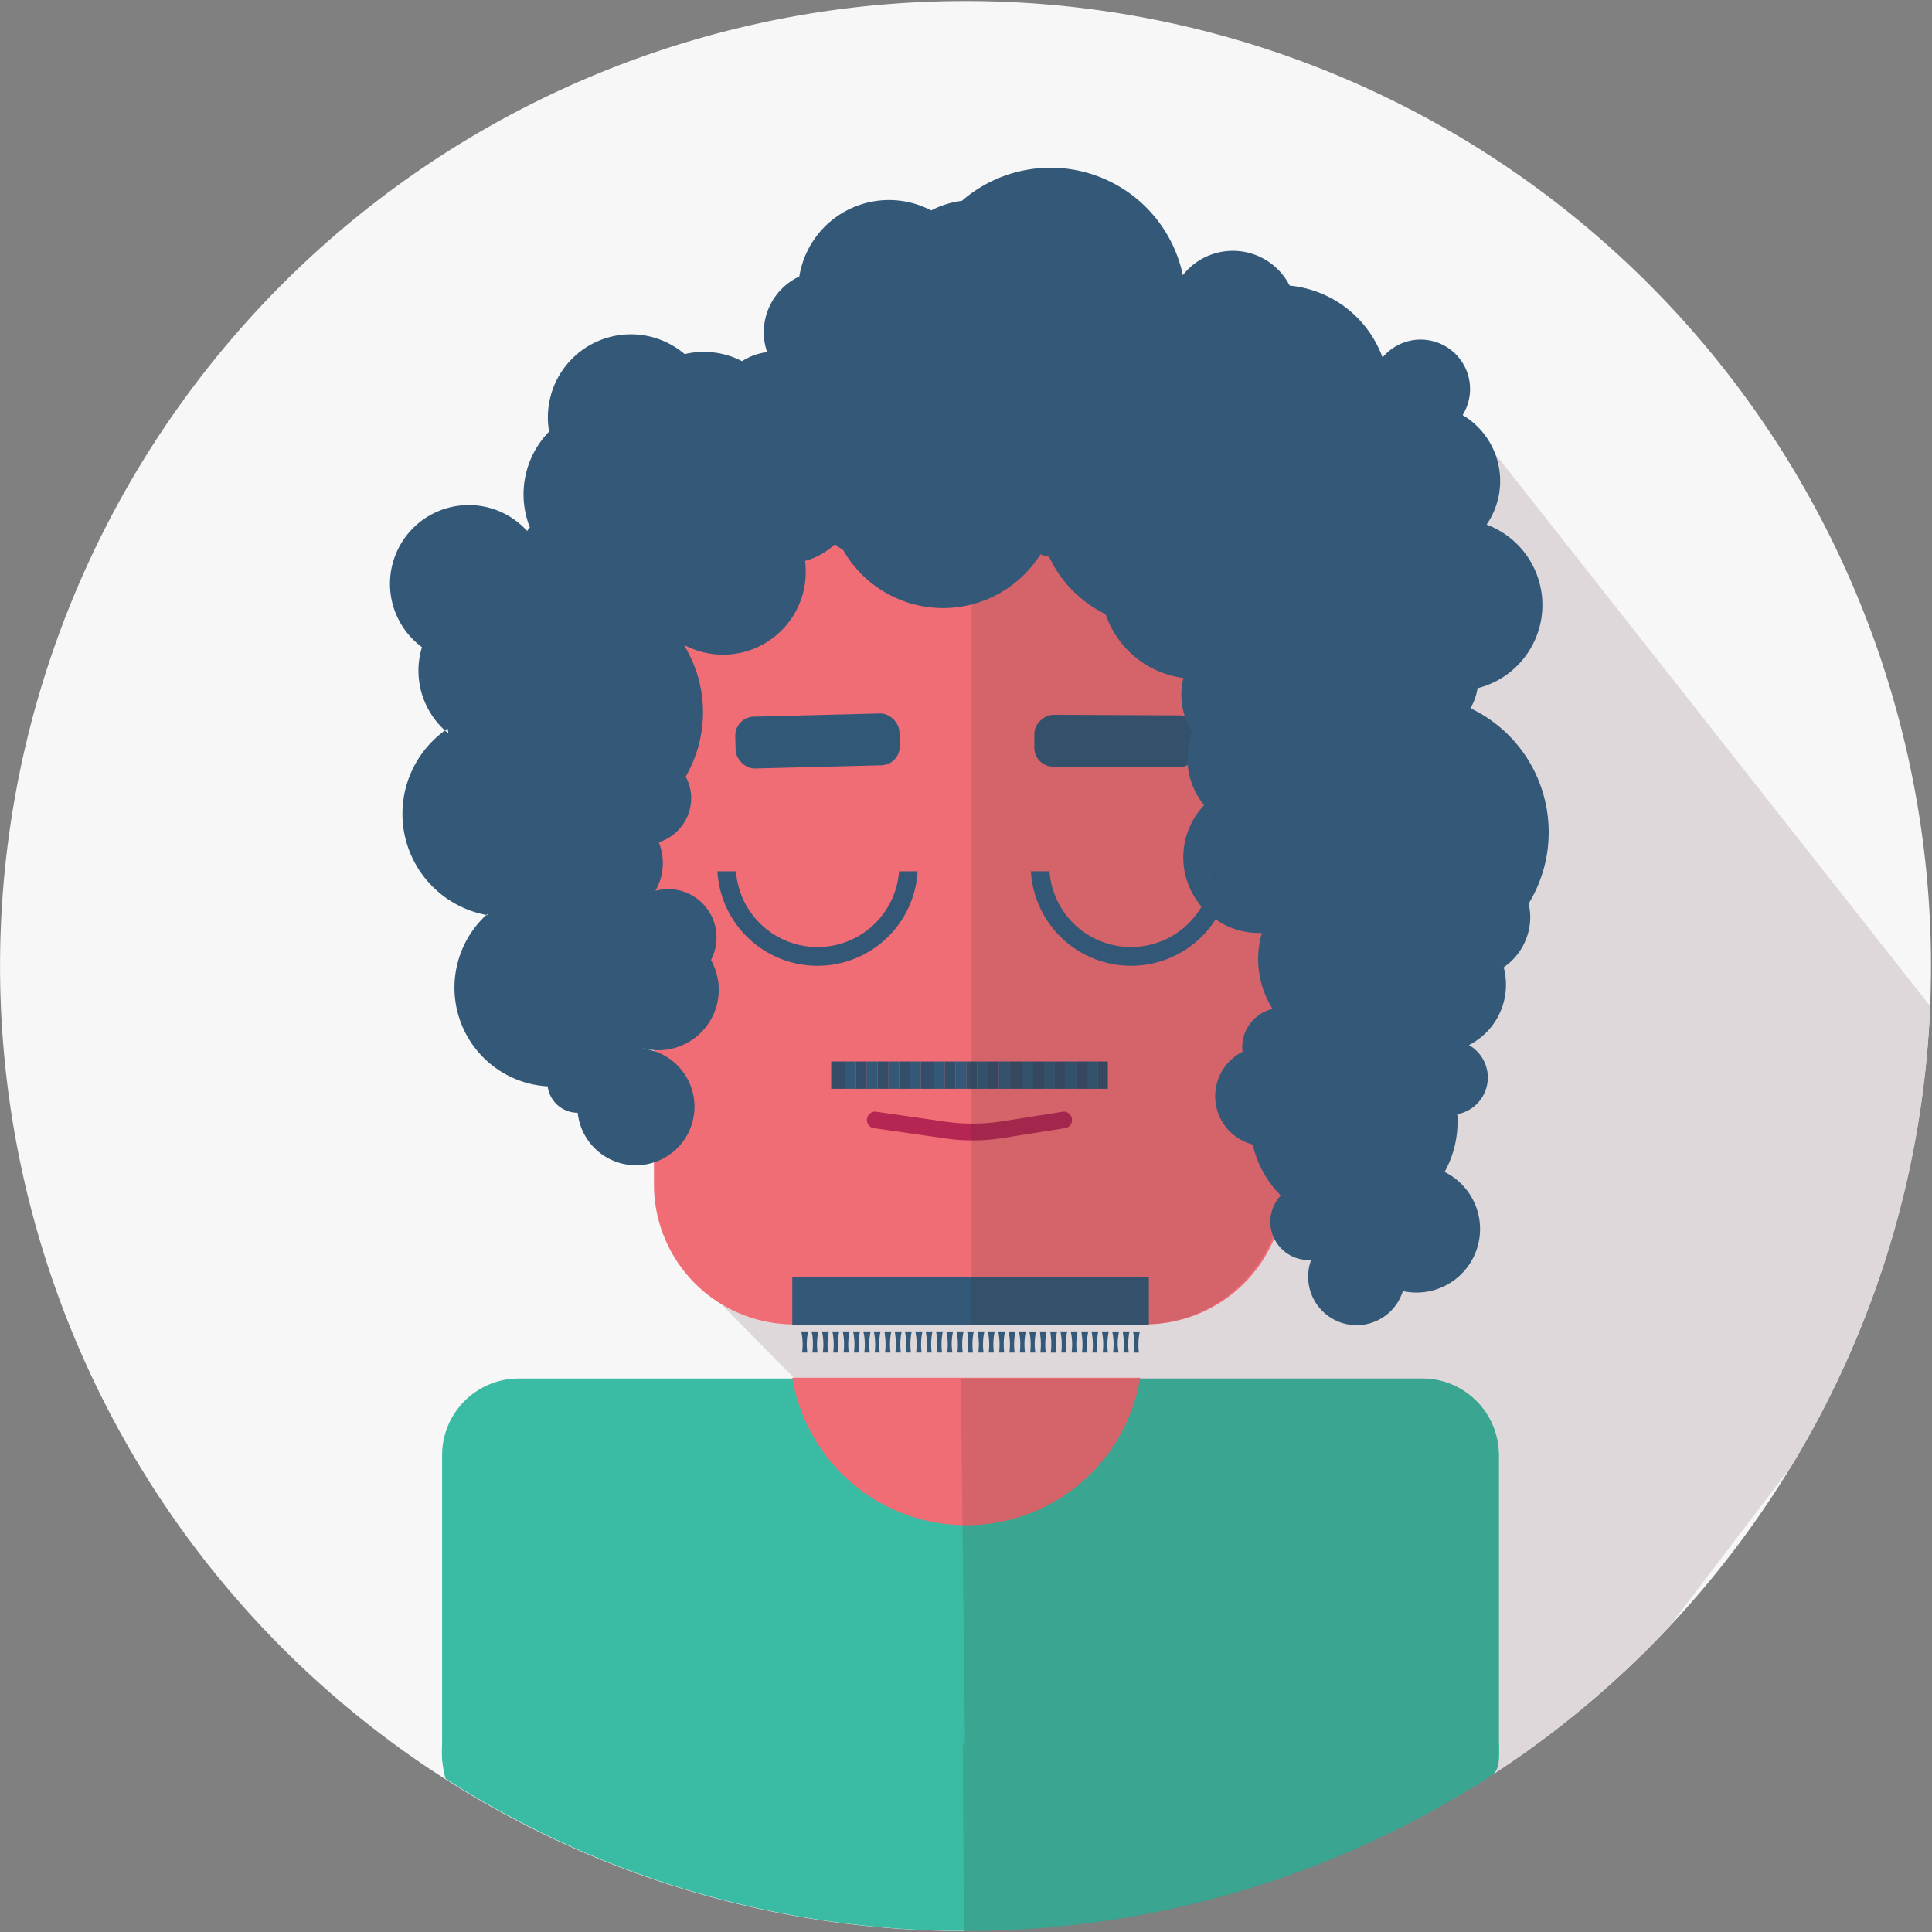 <svg id="Layer_1" data-name="Layer 1" xmlns="http://www.w3.org/2000/svg" viewBox="0 0 349.17 349.17"><rect x="0" y="0" width="349.17" height="349.17" fill="#808080" stroke="none"/><defs><style>.cls-1{fill:#f7f7f7;}.cls-2{fill:#ded8da;}.cls-3{fill:#f06d76;}.cls-4{fill:#b52652;}.cls-5{fill:#344d68;}.cls-6{fill:#335878;}.cls-7{fill:#6bc1c1;}.cls-8{fill:#39bca3;}.cls-9{fill:#325878;}.cls-10{fill:#3f2b2d;opacity:0.15;isolation:isolate;}.cls-11{fill:#325777;}</style></defs><title>meAtSleep</title><path class="cls-1" d="M174.58.19A174.4,174.4,0,0,0,174.25,349L174,315.12h.36l-.75-66H257A13.87,13.87,0,0,1,270.9,263V316.3h-.45a26.56,26.56,0,0,1-.58,4.36A174.4,174.4,0,0,0,174.58.19Z"/><path class="cls-2" d="M265.13,75.55,129.94,235.28,174,280l-.35-30.87H257A13.87,13.87,0,0,1,270.9,263V316.3h-.45a26.56,26.56,0,0,1-.58,4.36,175.62,175.62,0,0,0,31.75-26.6L323.75,265a173.43,173.43,0,0,0,25.08-83.17Z"/><path class="cls-3" d="M143.49,96.42H214a18.25,18.25,0,0,1,18.25,18.25h0v99.39a25.3,25.3,0,0,1-25.3,25.3H143.49a25.3,25.3,0,0,1-25.3-25.3V121.71A25.3,25.3,0,0,1,143.49,96.42Z"/><path class="cls-4" d="M158.19,200.9l12.65,1.82a34.73,34.73,0,0,0,10.33-.07l11.06-1.75a1.52,1.52,0,0,1,1.52,1.52h0a1.51,1.51,0,0,1-1.52,1.51l-11.06,1.75a34.4,34.4,0,0,1-10.33.07l-12.65-1.82a1.51,1.51,0,0,1-1.52-1.51h0A1.52,1.52,0,0,1,158.19,200.9Z"/><polygon class="cls-5" points="200.21 191.84 200.21 196.78 198.45 196.78 198.45 196.57 198.45 192.06 198.45 191.84 200.21 191.84"/><polygon class="cls-6" points="198.45 196.57 198.45 196.78 196.5 196.78 196.5 196.57 196.5 192.06 196.5 191.84 198.45 191.84 198.45 192.06 198.45 196.57"/><polygon class="cls-5" points="196.5 196.57 196.5 196.78 194.55 196.78 194.55 196.57 194.55 192.06 194.55 191.84 196.5 191.84 196.5 192.06 196.5 196.57"/><polygon class="cls-6" points="194.55 196.57 194.55 196.78 192.59 196.78 192.59 196.57 192.59 192.06 192.59 191.84 194.55 191.84 194.55 192.06 194.55 196.57"/><polygon class="cls-5" points="192.59 196.57 192.59 196.78 190.64 196.78 190.64 196.57 190.64 192.06 190.64 191.84 192.59 191.84 192.59 192.06 192.59 196.57"/><polygon class="cls-6" points="190.64 196.57 190.64 196.78 188.69 196.78 188.69 196.57 188.69 192.06 188.69 191.84 190.64 191.84 190.64 192.06 190.64 196.57"/><polygon class="cls-5" points="188.69 196.57 188.69 196.78 186.74 196.78 186.74 196.57 186.74 192.06 186.74 191.84 188.69 191.84 188.69 192.06 188.69 196.57"/><polygon class="cls-6" points="186.74 196.57 186.74 196.78 184.78 196.78 184.78 196.57 184.78 192.06 184.78 191.84 186.74 191.84 186.74 192.06 186.74 196.57"/><polygon class="cls-5" points="184.78 196.57 184.78 196.78 182.44 196.78 182.44 196.57 182.44 192.06 182.44 191.84 184.78 191.84 184.78 192.06 184.78 196.57"/><polygon class="cls-6" points="182.44 196.57 182.44 196.78 180.49 196.78 180.49 196.57 180.49 192.06 180.49 191.84 182.44 191.84 182.44 192.06 182.44 196.57"/><polygon class="cls-5" points="180.49 196.57 180.49 196.78 178.53 196.78 178.53 196.57 178.53 192.06 178.53 191.84 180.49 191.84 180.49 192.06 180.49 196.57"/><polygon class="cls-6" points="178.53 196.57 178.53 196.78 176.58 196.78 176.58 196.57 176.58 192.06 176.58 191.84 178.53 191.84 178.53 192.06 178.53 196.57"/><polygon class="cls-5" points="176.58 196.57 176.58 196.78 174.63 196.78 174.63 196.57 174.63 192.06 174.63 191.84 176.58 191.84 176.58 192.06 176.58 196.57"/><polygon class="cls-6" points="174.63 196.57 174.63 196.78 172.68 196.78 172.68 196.57 172.68 192.06 172.68 191.84 174.63 191.84 174.63 192.06 174.63 196.57"/><polygon class="cls-5" points="172.68 196.57 172.68 196.78 170.72 196.78 170.72 196.57 170.72 192.06 170.72 191.84 172.68 191.84 172.68 192.06 172.68 196.57"/><polygon class="cls-6" points="170.72 196.57 170.72 196.78 168.77 196.78 168.77 196.57 168.77 192.06 168.77 191.84 170.72 191.84 170.72 192.06 170.72 196.57"/><polygon class="cls-5" points="168.77 196.57 168.77 196.78 166.43 196.78 166.43 196.57 166.43 192.06 166.43 191.84 168.77 191.84 168.77 192.06 168.77 196.57"/><polygon class="cls-6" points="166.43 196.57 166.43 196.78 164.47 196.78 164.47 196.57 164.47 192.06 164.47 191.84 166.43 191.84 166.43 192.06 166.43 196.57"/><polygon class="cls-5" points="164.47 196.57 164.47 196.78 162.52 196.78 162.52 196.57 162.52 192.06 162.52 191.84 164.47 191.84 164.47 192.06 164.47 196.57"/><polygon class="cls-6" points="162.52 196.57 162.52 196.78 160.57 196.78 160.57 196.57 160.57 192.06 160.57 191.84 162.52 191.84 162.52 192.06 162.52 196.57"/><polygon class="cls-5" points="160.57 196.57 160.57 196.78 158.62 196.78 158.62 196.57 158.62 192.06 158.62 191.84 160.57 191.84 160.57 192.06 160.57 196.57"/><polygon class="cls-6" points="158.62 196.57 158.62 196.78 156.66 196.78 156.66 196.57 156.66 192.06 156.66 191.84 158.62 191.84 158.62 192.06 158.62 196.57"/><polygon class="cls-5" points="156.66 196.57 156.66 196.78 154.71 196.78 154.71 196.57 154.71 192.06 154.71 191.84 156.66 191.84 156.66 192.06 156.66 196.57"/><polygon class="cls-6" points="154.71 196.57 154.71 196.78 152.76 196.78 152.76 196.57 152.76 192.06 152.76 191.84 154.71 191.84 154.71 192.06 154.71 196.57"/><polygon class="cls-5" points="152.76 196.57 152.76 196.78 150.22 196.78 150.22 191.84 152.76 191.84 152.76 192.06 152.76 196.57"/><path class="cls-7" d="M242.78,284.07a.59.59,0,0,0,.59-.58.59.59,0,1,0-1.18,0A.59.59,0,0,0,242.78,284.07Z"/><path class="cls-8" d="M80.53,321.47a174.51,174.51,0,0,0,189.38-.83c1.3-1.37,1-3.65,1-5.52H79.92A18.26,18.26,0,0,0,80.53,321.47Z"/><path class="cls-8" d="M270.9,263l0,54.85-191,.42V263a13.87,13.87,0,0,1,13.86-13.86H257A13.87,13.87,0,0,1,270.9,263Z"/><path class="cls-3" d="M206.07,249a31.87,31.87,0,0,1-62.88,0"/><path class="cls-6" d="M189.9,241.34A11.45,11.45,0,0,1,190,243a10.14,10.14,0,0,1-.1,1.46h1a11.8,11.8,0,0,1-.1-1.46,11.48,11.48,0,0,1,.12-1.66,5.42,5.42,0,0,1,.14-.7h-1.27A5.57,5.57,0,0,1,189.9,241.34Z"/><path class="cls-6" d="M176.79,241.34a11.45,11.45,0,0,1,.12,1.65,11.8,11.8,0,0,1-.1,1.46h.95a10.14,10.14,0,0,1-.1-1.46,11.48,11.48,0,0,1,.12-1.66,5.42,5.42,0,0,1,.14-.7h-1.27C176.71,240.86,176.75,241.1,176.79,241.34Z"/><path class="cls-6" d="M186.15,241.34a11.45,11.45,0,0,1,.12,1.65,10.13,10.13,0,0,1-.09,1.46h.94A11.8,11.8,0,0,1,187,243a11.48,11.48,0,0,1,.12-1.66c0-.24.08-.47.14-.7H186C186.07,240.86,186.12,241.1,186.15,241.34Z"/><path class="cls-6" d="M188,241.34a11.45,11.45,0,0,1,.12,1.65,11.8,11.8,0,0,1-.1,1.46H189a11.8,11.8,0,0,1-.09-1.46,11.48,11.48,0,0,1,.12-1.66,5.42,5.42,0,0,1,.14-.7h-1.27C188,240.86,188,241.1,188,241.34Z"/><path class="cls-6" d="M184.28,241.34a11.45,11.45,0,0,1,.12,1.65,10.14,10.14,0,0,1-.1,1.46h.95a11.8,11.8,0,0,1-.1-1.46,11.48,11.48,0,0,1,.12-1.66,5.42,5.42,0,0,1,.14-.7h-1.27A5.57,5.57,0,0,1,184.28,241.34Z"/><path class="cls-6" d="M178.66,241.34a11.45,11.45,0,0,1,.12,1.65,10.14,10.14,0,0,1-.1,1.46h.95a11.8,11.8,0,0,1-.1-1.46,11.48,11.48,0,0,1,.12-1.66,5.42,5.42,0,0,1,.14-.7h-1.27A5.57,5.57,0,0,1,178.66,241.34Z"/><path class="cls-6" d="M182.41,241.34a11.45,11.45,0,0,1,.12,1.65,11.8,11.8,0,0,1-.1,1.46h.94a11.8,11.8,0,0,1-.09-1.46,11.48,11.48,0,0,1,.12-1.66,5.42,5.42,0,0,1,.14-.7h-1.27C182.33,240.86,182.37,241.1,182.41,241.34Z"/><path class="cls-6" d="M180.53,241.34a11.45,11.45,0,0,1,.12,1.65,10.13,10.13,0,0,1-.09,1.46h.94a11.8,11.8,0,0,1-.1-1.46,11.48,11.48,0,0,1,.12-1.66c0-.24.09-.47.14-.7H180.4C180.45,240.86,180.5,241.1,180.53,241.34Z"/><path class="cls-6" d="M197.39,241.34a11.45,11.45,0,0,1,.12,1.65,10.13,10.13,0,0,1-.09,1.46h.94a11.8,11.8,0,0,1-.1-1.46,11.48,11.48,0,0,1,.12-1.66c0-.24.08-.47.14-.7h-1.26C197.31,240.86,197.36,241.1,197.39,241.34Z"/><path class="cls-6" d="M203,241.34a11.45,11.45,0,0,1,.12,1.65,10.13,10.13,0,0,1-.09,1.46H204a11.8,11.8,0,0,1-.1-1.46,11.48,11.48,0,0,1,.12-1.66c0-.24.08-.47.14-.7h-1.27A5.57,5.57,0,0,1,203,241.34Z"/><path class="cls-6" d="M201.14,241.34a11.45,11.45,0,0,1,.12,1.65,10.14,10.14,0,0,1-.1,1.46h1A11.8,11.8,0,0,1,202,243a11.48,11.48,0,0,1,.12-1.66,5.42,5.42,0,0,1,.14-.7H201A5.57,5.57,0,0,1,201.14,241.34Z"/><path class="cls-6" d="M204.89,241.34A11.45,11.45,0,0,1,205,243a11.8,11.8,0,0,1-.1,1.46h.94a11.8,11.8,0,0,1-.09-1.46,11.48,11.48,0,0,1,.12-1.66,5.42,5.42,0,0,1,.14-.7h-1.27C204.81,240.86,204.85,241.1,204.89,241.34Z"/><path class="cls-6" d="M199.27,241.34a11.45,11.45,0,0,1,.12,1.65,11.8,11.8,0,0,1-.1,1.46h.94a11.8,11.8,0,0,1-.09-1.46,11.48,11.48,0,0,1,.12-1.66,5.42,5.42,0,0,1,.14-.7h-1.27C199.19,240.86,199.23,241.1,199.27,241.34Z"/><path class="cls-6" d="M191.77,241.34a11.45,11.45,0,0,1,.12,1.65,10.13,10.13,0,0,1-.09,1.46h.94a11.8,11.8,0,0,1-.1-1.46,11.48,11.48,0,0,1,.12-1.66c0-.24.08-.47.14-.7h-1.26C191.69,240.86,191.74,241.1,191.77,241.34Z"/><path class="cls-6" d="M193.65,241.34a11.45,11.45,0,0,1,.12,1.65,11.8,11.8,0,0,1-.1,1.46h.94a11.8,11.8,0,0,1-.09-1.46,11.48,11.48,0,0,1,.12-1.66,5.42,5.42,0,0,1,.14-.7h-1.27C193.57,240.86,193.61,241.1,193.65,241.34Z"/><path class="cls-6" d="M195.52,241.34a11.45,11.45,0,0,1,.12,1.65,10.14,10.14,0,0,1-.1,1.46h1a11.8,11.8,0,0,1-.1-1.46,11.48,11.48,0,0,1,.12-1.66,5.42,5.42,0,0,1,.14-.7h-1.27A5.57,5.57,0,0,1,195.52,241.34Z"/><path class="cls-6" d="M174.91,241.34A11.45,11.45,0,0,1,175,243a10.13,10.13,0,0,1-.09,1.46h.94a11.8,11.8,0,0,1-.1-1.46,11.48,11.48,0,0,1,.12-1.66c0-.24.09-.47.14-.7h-1.26C174.83,240.86,174.88,241.1,174.91,241.34Z"/><path class="cls-6" d="M156.18,241.34a11.45,11.45,0,0,1,.12,1.65,10.14,10.14,0,0,1-.1,1.46h1a11.8,11.8,0,0,1-.1-1.46,11.48,11.48,0,0,1,.12-1.66,5.42,5.42,0,0,1,.14-.7H156A5.57,5.57,0,0,1,156.18,241.34Z"/><path class="cls-6" d="M152.44,241.34a11.43,11.43,0,0,1,.11,1.65,10.13,10.13,0,0,1-.09,1.46h.94a11.8,11.8,0,0,1-.1-1.46,11.48,11.48,0,0,1,.12-1.66c0-.24.09-.47.14-.7H152.3C152.35,240.86,152.4,241.1,152.44,241.34Z"/><path class="cls-6" d="M154.31,241.34a11.45,11.45,0,0,1,.12,1.65,11.8,11.8,0,0,1-.1,1.46h.95a10.14,10.14,0,0,1-.1-1.46,11.48,11.48,0,0,1,.12-1.66,5.42,5.42,0,0,1,.14-.7h-1.27A5.57,5.57,0,0,1,154.31,241.34Z"/><path class="cls-6" d="M148.69,241.34a11.45,11.45,0,0,1,.12,1.65,11.8,11.8,0,0,1-.1,1.46h.95a10.14,10.14,0,0,1-.1-1.46,11.48,11.48,0,0,1,.12-1.66,5.42,5.42,0,0,1,.14-.7h-1.27A5.57,5.57,0,0,1,148.69,241.34Z"/><path class="cls-6" d="M150.56,241.34a11.45,11.45,0,0,1,.12,1.65,10.14,10.14,0,0,1-.1,1.46h.95a11.8,11.8,0,0,1-.1-1.46,11.48,11.48,0,0,1,.12-1.66,5.42,5.42,0,0,1,.14-.7h-1.27A5.57,5.57,0,0,1,150.56,241.34Z"/><polygon class="cls-6" points="205.68 230.78 203.72 230.78 201.77 230.78 199.82 230.78 197.87 230.78 195.91 230.78 193.96 230.78 192.01 230.78 190.06 230.78 188.1 230.78 186.15 230.78 184.2 230.78 182.24 230.78 180.29 230.78 178.34 230.78 176.39 230.78 174.43 230.78 172.48 230.78 170.53 230.78 168.57 230.78 166.62 230.78 164.67 230.78 162.72 230.78 160.76 230.78 158.81 230.78 156.86 230.78 154.91 230.78 152.95 230.78 151 230.78 149.05 230.78 147.09 230.78 145.14 230.78 143.19 230.78 143.19 231.17 143.19 239.49 207.63 239.49 207.63 231.17 207.63 230.78 205.68 230.78"/><path class="cls-6" d="M146.82,241.34a12.17,12.17,0,0,1,0,3.11h.94a11.8,11.8,0,0,1-.1-1.46,11.48,11.48,0,0,1,.12-1.66c0-.24.09-.47.14-.7h-1.26C146.73,240.86,146.78,241.1,146.82,241.34Z"/><path class="cls-6" d="M173,241.34a11.45,11.45,0,0,1,.12,1.65,10.14,10.14,0,0,1-.1,1.46H174a11.8,11.8,0,0,1-.1-1.46,11.48,11.48,0,0,1,.12-1.66,5.42,5.42,0,0,1,.14-.7H172.9A5.57,5.57,0,0,1,173,241.34Z"/><path class="cls-6" d="M144.94,241.34a11.45,11.45,0,0,1,.12,1.65,10.14,10.14,0,0,1-.1,1.46h.95a11.8,11.8,0,0,1-.1-1.46,11.48,11.48,0,0,1,.12-1.66,5.42,5.42,0,0,1,.14-.7H144.8A5.57,5.57,0,0,1,144.94,241.34Z"/><path class="cls-6" d="M169.29,241.34a11.45,11.45,0,0,1,.12,1.65,10.13,10.13,0,0,1-.09,1.46h.94a11.8,11.8,0,0,1-.1-1.46,11.48,11.48,0,0,1,.12-1.66c0-.24.09-.47.14-.7h-1.26C169.21,240.86,169.26,241.1,169.29,241.34Z"/><path class="cls-6" d="M167.42,241.34a11.45,11.45,0,0,1,.12,1.65,10.14,10.14,0,0,1-.1,1.46h.95a11.8,11.8,0,0,1-.1-1.46,11.48,11.48,0,0,1,.12-1.66,5.42,5.42,0,0,1,.14-.7h-1.27A5.57,5.57,0,0,1,167.42,241.34Z"/><path class="cls-6" d="M158.05,241.34a11.45,11.45,0,0,1,.12,1.65,10.13,10.13,0,0,1-.09,1.46H159a11.8,11.8,0,0,1-.1-1.46,11.48,11.48,0,0,1,.12-1.66c0-.24.09-.47.14-.7h-1.26C158,240.86,158,241.1,158.05,241.34Z"/><path class="cls-6" d="M165.55,241.34a11.45,11.45,0,0,1,.12,1.65,11.8,11.8,0,0,1-.1,1.46h1a10.14,10.14,0,0,1-.1-1.46,11.48,11.48,0,0,1,.12-1.66,5.42,5.42,0,0,1,.14-.7h-1.27C165.47,240.86,165.51,241.1,165.55,241.34Z"/><path class="cls-6" d="M171.17,241.34a11.45,11.45,0,0,1,.12,1.65,11.8,11.8,0,0,1-.1,1.46h.95A10.14,10.14,0,0,1,172,243a11.48,11.48,0,0,1,.12-1.66,5.42,5.42,0,0,1,.14-.7H171C171.09,240.86,171.13,241.1,171.17,241.34Z"/><path class="cls-6" d="M159.93,241.34a11.45,11.45,0,0,1,.12,1.65,11.8,11.8,0,0,1-.1,1.46h1a10.14,10.14,0,0,1-.1-1.46,11.48,11.48,0,0,1,.12-1.66,5.42,5.42,0,0,1,.14-.7h-1.27A5.57,5.57,0,0,1,159.93,241.34Z"/><path class="cls-6" d="M161.8,241.34a11.45,11.45,0,0,1,.12,1.65,10.14,10.14,0,0,1-.1,1.46h1a11.8,11.8,0,0,1-.1-1.46,11.48,11.48,0,0,1,.12-1.66,5.42,5.42,0,0,1,.14-.7h-1.27A5.57,5.57,0,0,1,161.8,241.34Z"/><path class="cls-6" d="M163.67,241.34a11.45,11.45,0,0,1,.12,1.65,10.13,10.13,0,0,1-.09,1.46h.94a11.8,11.8,0,0,1-.1-1.46,11.48,11.48,0,0,1,.12-1.66c0-.24.09-.47.14-.7h-1.26C163.59,240.86,163.64,241.1,163.67,241.34Z"/><rect class="cls-9" x="197.09" y="119.09" width="9.37" height="29.68" rx="3.42" transform="translate(66.9 335.07) rotate(-89.73)"/><rect class="cls-9" x="132.91" y="129.24" width="29.68" height="9.37" rx="3.42" transform="translate(-3.32 3.75) rotate(-1.44)"/><path class="cls-10" d="M175.6,96.41h31a25.3,25.3,0,0,1,25.29,25.3h0v92.35a25.29,25.29,0,0,1-25.29,25.29h-31Z"/><path class="cls-6" d="M279.89,150.43A24.77,24.77,0,0,0,265.75,128a10.51,10.51,0,0,0,1.29-3.62,15.51,15.51,0,0,0,1.63-29.57,13.87,13.87,0,0,0-3.54-19.29c-.26-.17-.52-.34-.79-.5a8.93,8.93,0,0,0-14.47-10.4,19.87,19.87,0,0,0-16.79-13,11.51,11.51,0,0,0-19.22-2l-.12.14a.58.58,0,0,0,0-.18,24.43,24.43,0,0,0-39.9-13.28,16.4,16.4,0,0,0-5.55,1.73,16.42,16.42,0,0,0-23.83,11.94,11.13,11.13,0,0,0-5.82,13.67,10.86,10.86,0,0,0-4.53,1.64A15,15,0,0,0,123.74,64a15,15,0,0,0-24.5,14,16.24,16.24,0,0,0-3.48,17.32l-.5.64a14.23,14.23,0,1,0-19,21,14.59,14.59,0,0,0,4.16,15.06l.5-.35c0,.3.08.6.14.9l-.64-.55a18.6,18.6,0,0,0,6.84,33.21l.63.13.19-.17a1.6,1.6,0,0,0,0,.21l-.24,0q-.4.38-.78.78a17.87,17.87,0,0,0,11.92,30.16,5.47,5.47,0,0,0,5.43,4.77h0a10.58,10.58,0,1,0,12.32-11.52l-.41-.05a.13.13,0,0,0,0-.06l.43.1a10.93,10.93,0,0,0,11.74-16.07A8.74,8.74,0,0,0,118.45,161a10,10,0,0,0,.61-8.77,8.4,8.4,0,0,0,5.86-8,8.27,8.27,0,0,0-1-3.87,23.15,23.15,0,0,0-.23-23.65l.07-.09a14.94,14.94,0,0,0,21.86-13.25,15.83,15.83,0,0,0-.12-2,13.08,13.08,0,0,0,5.4-3,11.47,11.47,0,0,0,1.46,1,20.79,20.79,0,0,0,35.67.82,9.09,9.09,0,0,0,1.57.43A21.76,21.76,0,0,0,199.82,111a17.18,17.18,0,0,0,14.06,11.53,12.43,12.43,0,0,0,1.6,9.76,13.35,13.35,0,0,0,2.15,13.23,13.67,13.67,0,0,0,9.92,23.1h.51A16.83,16.83,0,0,0,230,182.34a7.1,7.1,0,0,0-5.44,7.75,9,9,0,0,0,1.72,16.72l.2.37a18.85,18.85,0,0,0,5,8.88,6.92,6.92,0,0,0,5,11.67h.43l0,.13a8.75,8.75,0,0,0,16.53,5.77,2.47,2.47,0,0,1,.1-.29,11.49,11.49,0,0,0,7.54-21.53,18.6,18.6,0,0,0,2.34-9.05,12.82,12.82,0,0,0-.05-1.39,6.74,6.74,0,0,0,2.11-12.49,12.24,12.24,0,0,0,6.28-14.06,11,11,0,0,0,4.8-9,10.55,10.55,0,0,0-.3-2.5A24.62,24.62,0,0,0,279.89,150.43Z"/><path class="cls-11" d="M162.49,157.47a14.78,14.78,0,0,1-29.48,0h-3.35a18.12,18.12,0,0,0,36.18,0Z"/><path class="cls-11" d="M219.15,157.47a14.78,14.78,0,0,1-29.48,0h-3.35a18.12,18.12,0,0,0,36.18,0Z"/><path class="cls-10" d="M257,249.12H173.65l.75,66H174l.21,33.86h.33a173.52,173.52,0,0,0,95.29-28.32,2.93,2.93,0,0,0,1-2.41V263A13.87,13.87,0,0,0,257,249.12Z"/></svg>
